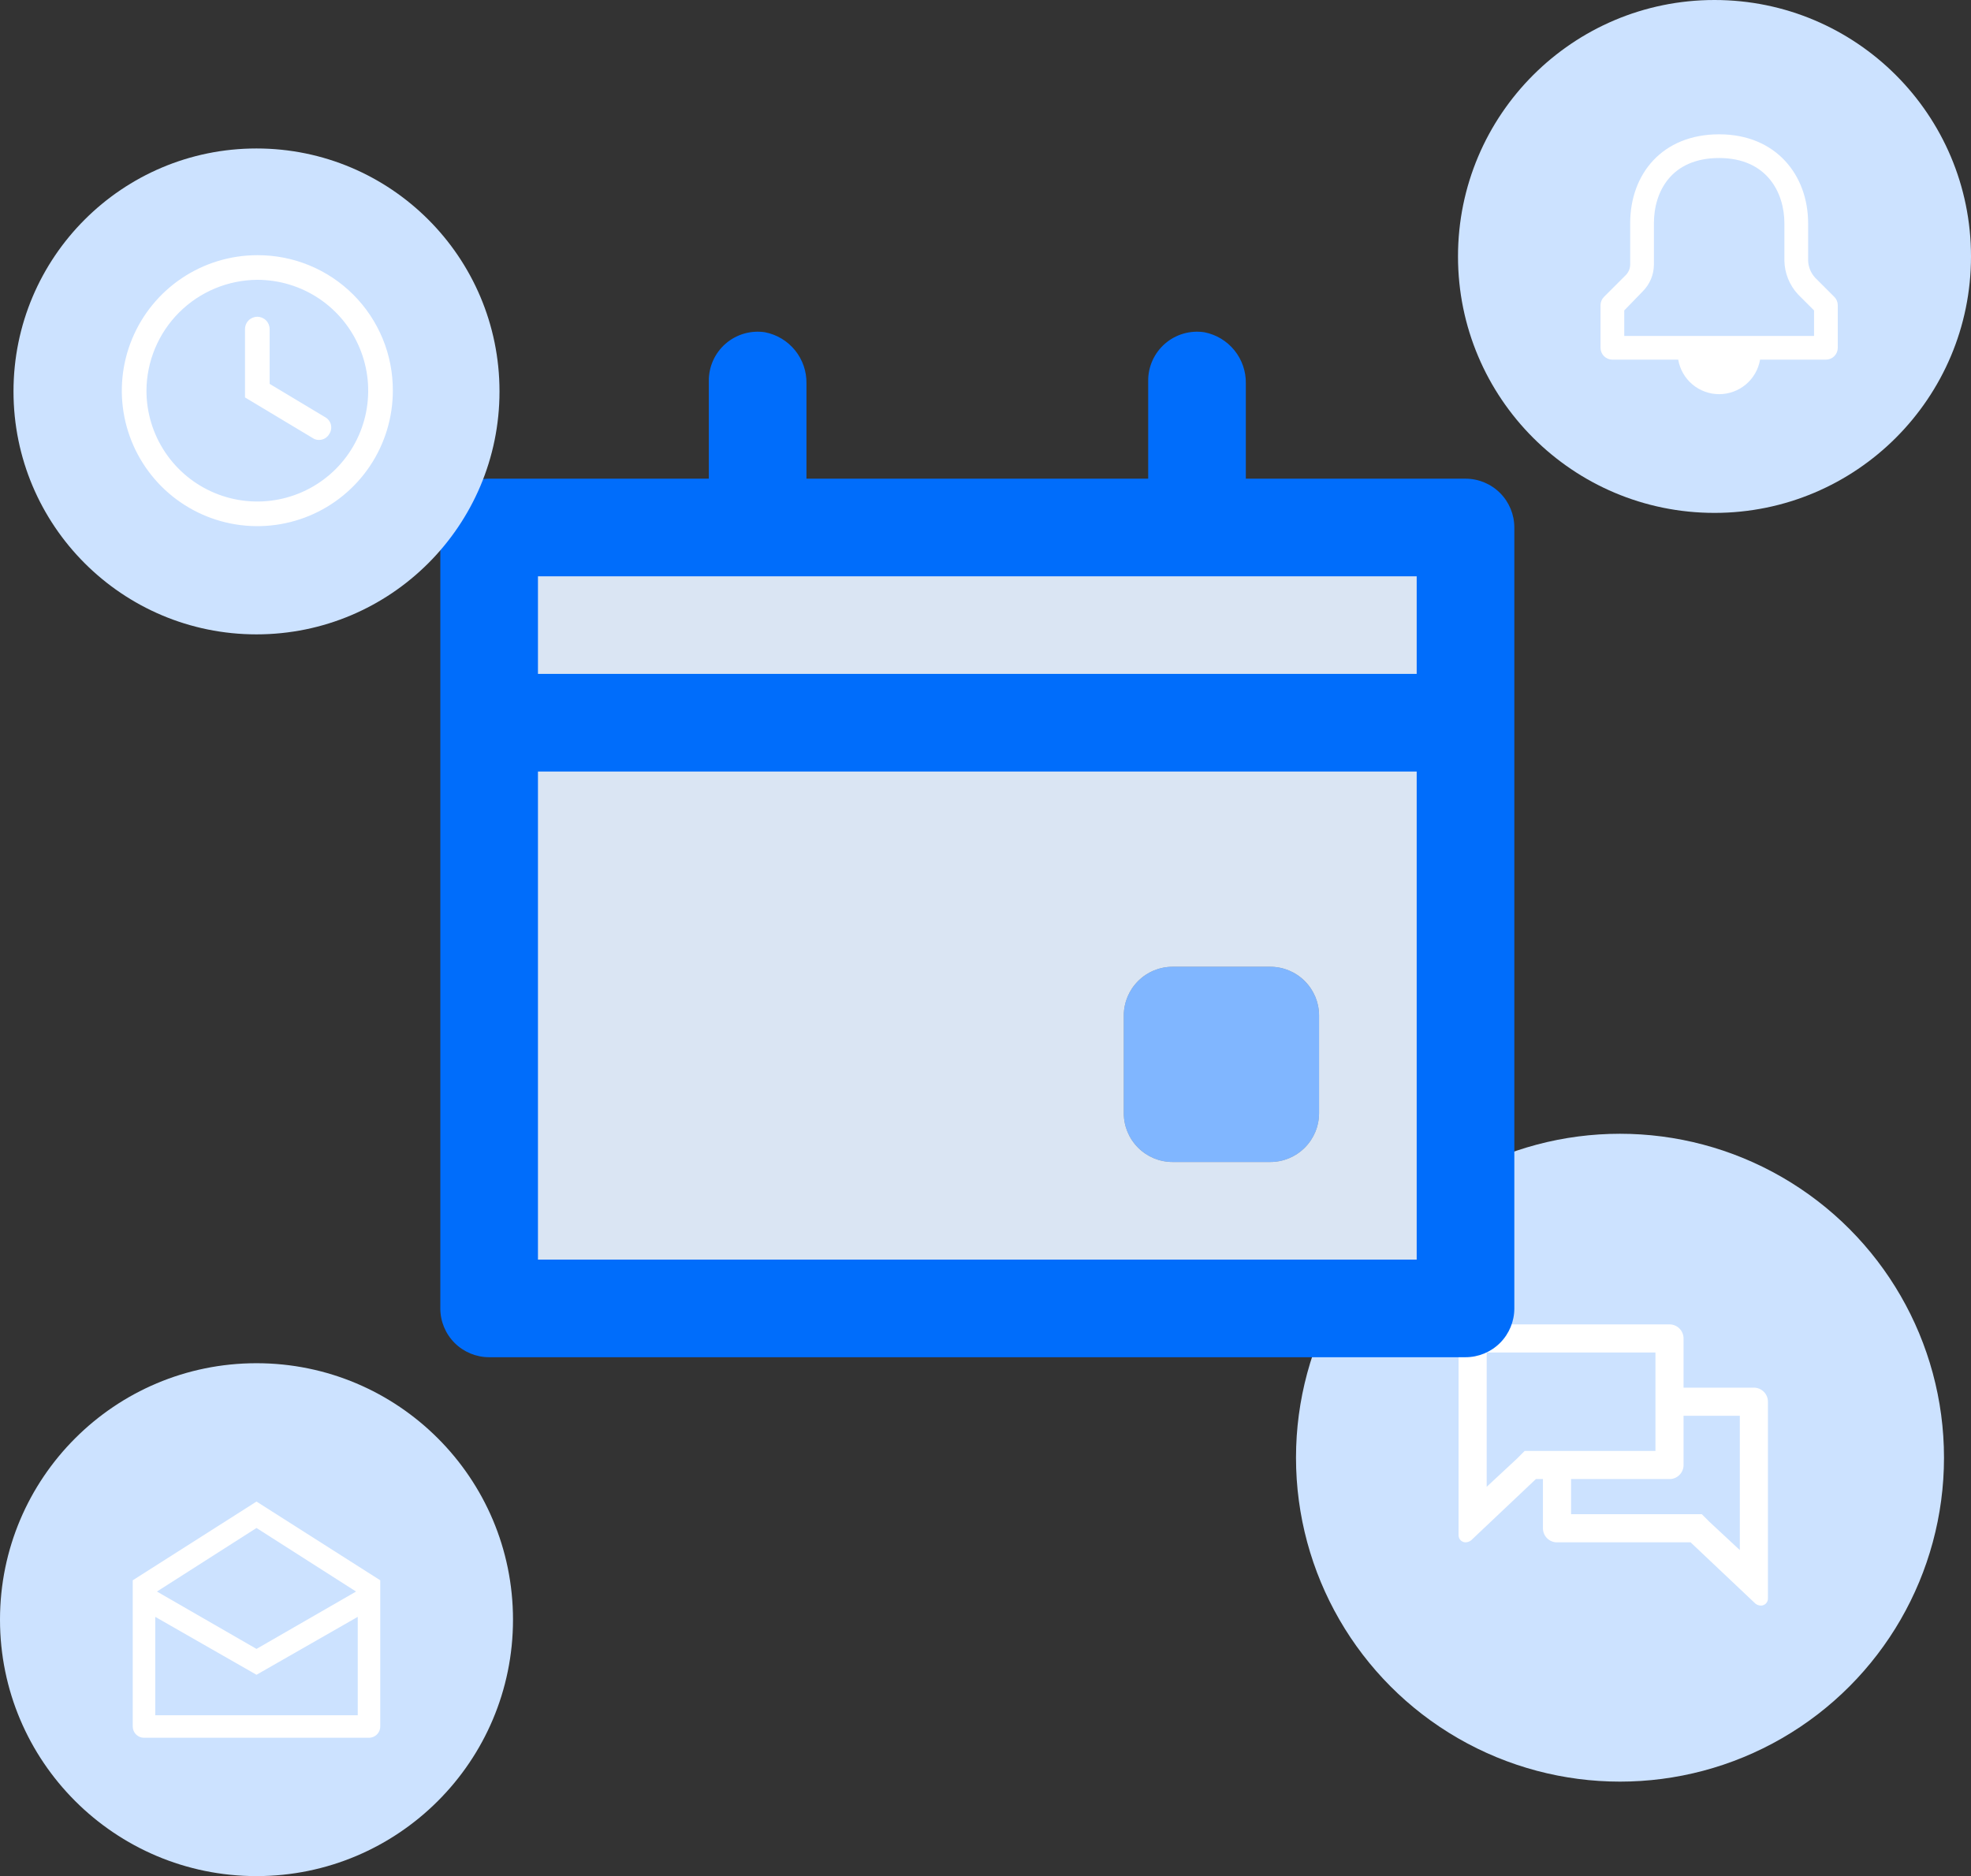 <svg width="146" height="139" viewBox="0 0 146 139" fill="none" xmlns="http://www.w3.org/2000/svg">
    <rect x="0" y="0" width="146" height="139" fill="#333333" stroke="none"/>
    <circle cx="120" cy="108" r="24" fill="#CCE2FF"/>
    <path d="M129.865 102.813H124.708V99.167C124.708 99.025 124.68 98.886 124.624 98.756C124.569 98.626 124.487 98.508 124.385 98.411C124.283 98.314 124.162 98.238 124.029 98.189C123.897 98.14 123.756 98.118 123.615 98.125H109.135C108.994 98.118 108.853 98.14 108.721 98.189C108.588 98.238 108.467 98.314 108.365 98.411C108.263 98.508 108.181 98.626 108.126 98.756C108.07 98.886 108.041 99.025 108.042 99.167V113.75C108.042 113.888 108.097 114.021 108.194 114.118C108.292 114.216 108.424 114.271 108.562 114.271C108.715 114.267 108.862 114.212 108.979 114.115L113.771 109.583H114.292V113.229C114.291 113.37 114.32 113.51 114.376 113.64C114.431 113.77 114.513 113.887 114.615 113.985C114.717 114.082 114.838 114.158 114.971 114.207C115.103 114.256 115.244 114.278 115.385 114.271H125.229L130.021 118.802C130.138 118.9 130.285 118.955 130.437 118.958C130.576 118.958 130.708 118.903 130.806 118.806C130.903 118.708 130.958 118.576 130.958 118.438V103.854C130.958 103.713 130.93 103.573 130.874 103.443C130.819 103.313 130.737 103.196 130.635 103.099C130.533 103.001 130.412 102.926 130.279 102.876C130.147 102.827 130.006 102.805 129.865 102.813ZM112.937 107.5L112.365 108.073L110.125 110.156V100.208H122.625V107.5H112.937ZM128.875 114.844L126.635 112.76L126.062 112.188H116.375V109.583H123.615C123.756 109.59 123.897 109.569 124.029 109.52C124.162 109.47 124.283 109.395 124.385 109.297C124.487 109.2 124.569 109.083 124.624 108.953C124.68 108.823 124.708 108.683 124.708 108.542V104.896H128.875V114.844Z" fill="white"/>
    <circle cx="127" cy="19" r="19" fill="#CCE2FF"/>
    <circle cx="19" cy="120" r="19" fill="#CCE2FF"/>
    <rect x="36.088" y="38.337" width="71.635" height="57.859" fill="#DAE5F3"/>
    <path d="M94.092 71.627H86.859C85.9 71.627 84.98 72.008 84.302 72.686C83.624 73.364 83.243 74.284 83.243 75.243V82.475C83.243 83.434 83.624 84.354 84.302 85.032C84.98 85.711 85.9 86.092 86.859 86.092H94.092C95.051 86.092 95.971 85.711 96.649 85.032C97.327 84.354 97.708 83.434 97.708 82.475V75.243C97.708 74.284 97.327 73.364 96.649 72.686C95.971 72.008 95.051 71.627 94.092 71.627ZM94.092 71.627H86.859C85.9 71.627 84.98 72.008 84.302 72.686C83.624 73.364 83.243 74.284 83.243 75.243V82.475C83.243 83.434 83.624 84.354 84.302 85.032C84.98 85.711 85.9 86.092 86.859 86.092H94.092C95.051 86.092 95.971 85.711 96.649 85.032C97.327 84.354 97.708 83.434 97.708 82.475V75.243C97.708 74.284 97.327 73.364 96.649 72.686C95.971 72.008 95.051 71.627 94.092 71.627Z" fill="#9A9A9A"/>
    <path d="M108.556 35.465H92.284V28.413C92.3 27.52 92.001 26.649 91.438 25.955C90.876 25.26 90.087 24.786 89.21 24.616C88.692 24.538 88.162 24.573 87.659 24.719C87.156 24.865 86.69 25.119 86.294 25.463C85.899 25.807 85.583 26.233 85.368 26.711C85.153 27.189 85.045 27.708 85.051 28.232V35.465H59.738V28.413C59.754 27.52 59.455 26.649 58.893 25.955C58.33 25.26 57.541 24.786 56.664 24.616C56.146 24.538 55.617 24.573 55.113 24.719C54.61 24.865 54.144 25.119 53.748 25.463C53.353 25.807 53.037 26.233 52.822 26.711C52.608 27.189 52.499 27.708 52.505 28.232V35.465H36.232C35.273 35.465 34.353 35.846 33.675 36.524C32.997 37.202 32.616 38.122 32.616 39.081V96.94C32.616 97.899 32.997 98.819 33.675 99.497C34.353 100.175 35.273 100.556 36.232 100.556H108.556C109.516 100.556 110.435 100.175 111.114 99.497C111.792 98.819 112.173 97.899 112.173 96.94V39.081C112.173 38.122 111.792 37.202 111.114 36.524C110.435 35.846 109.516 35.465 108.556 35.465ZM104.94 93.324H39.849V57.162H104.94V93.324ZM104.94 49.93H39.849V42.697H104.94V49.93Z" fill="#006DFB"/>
    <path d="M94.092 71.627H86.859C84.862 71.627 83.243 73.246 83.243 75.243V82.475C83.243 84.473 84.862 86.092 86.859 86.092H94.092C96.089 86.092 97.708 84.473 97.708 82.475V75.243C97.708 73.246 96.089 71.627 94.092 71.627Z" fill="#80B6FF"/>
    <circle cx="19" cy="29" r="18" fill="#CCE2FF"/>
    <path d="M19 111.25L9.833 117.083V127.917C9.833 128.138 9.921 128.35 10.078 128.506C10.234 128.662 10.446 128.75 10.667 128.75H27.333C27.554 128.75 27.766 128.662 27.923 128.506C28.079 128.35 28.167 128.138 28.167 127.917V117.083L19 111.25ZM26.375 117.917L19 122.167L11.625 117.917L19 113.208L26.375 117.917ZM11.5 127.083V119.792L19 124.083L26.5 119.792V127.083H11.5Z" fill="white"/>
    <path d="M135.868 21.989L134.462 20.583C134.139 20.236 133.952 19.783 133.935 19.309V16.541C133.935 12.982 131.562 9.951 127.344 9.951C123.127 9.951 120.754 12.895 120.754 16.541V19.617C120.746 19.895 120.637 20.16 120.447 20.364L118.821 21.989C118.655 22.151 118.561 22.372 118.557 22.604V25.768C118.557 26.001 118.65 26.224 118.815 26.389C118.98 26.554 119.203 26.646 119.436 26.646H124.313C124.435 27.362 124.807 28.011 125.361 28.479C125.916 28.947 126.619 29.204 127.344 29.204C128.07 29.204 128.773 28.947 129.328 28.479C129.882 28.011 130.254 27.362 130.376 26.646H135.253C135.486 26.646 135.709 26.554 135.874 26.389C136.039 26.224 136.131 26.001 136.131 25.768V22.604C136.128 22.372 136.033 22.151 135.868 21.989ZM134.374 24.889H120.315V23L121.677 21.594C122.205 21.071 122.506 20.36 122.512 19.617V16.541C122.512 14.213 123.786 11.708 127.344 11.708C130.903 11.708 132.177 14.3 132.177 16.541V19.309C132.194 20.24 132.554 21.132 133.188 21.813L134.374 23V24.889Z" fill="white"/>
    <path d="M19.061 20.732C20.685 20.732 22.273 21.214 23.624 22.116C24.974 23.018 26.027 24.301 26.648 25.802C27.27 27.302 27.433 28.953 27.116 30.547C26.799 32.14 26.017 33.603 24.868 34.752C23.72 35.9 22.256 36.682 20.663 36.999C19.07 37.316 17.419 37.153 15.918 36.532C14.418 35.91 13.135 34.858 12.233 33.507C11.33 32.157 10.849 30.569 10.849 28.944C10.861 26.77 11.73 24.688 13.267 23.151C14.805 21.613 16.887 20.744 19.061 20.732ZM19.061 18.907C17.076 18.907 15.135 19.496 13.485 20.599C11.834 21.701 10.547 23.269 9.788 25.103C9.028 26.937 8.829 28.956 9.216 30.903C9.604 32.85 10.56 34.638 11.963 36.042C13.367 37.446 15.156 38.402 17.103 38.789C19.05 39.176 21.068 38.978 22.902 38.218C24.736 37.458 26.304 36.172 27.407 34.521C28.51 32.87 29.099 30.93 29.099 28.944C29.105 27.625 28.849 26.317 28.347 25.096C27.845 23.876 27.105 22.767 26.172 21.833C25.239 20.9 24.13 20.161 22.909 19.659C21.689 19.156 20.381 18.901 19.061 18.907Z" fill="white"/>
    <path d="M23.624 32.594C23.461 32.598 23.301 32.55 23.167 32.458L18.149 29.446V24.382C18.149 24.14 18.245 23.908 18.416 23.737C18.587 23.566 18.819 23.469 19.061 23.469C19.303 23.469 19.535 23.566 19.706 23.737C19.877 23.908 19.974 24.14 19.974 24.382V28.442L24.08 30.906C24.185 30.963 24.277 31.041 24.351 31.134C24.425 31.229 24.479 31.337 24.509 31.452C24.539 31.568 24.544 31.689 24.526 31.807C24.507 31.925 24.464 32.038 24.399 32.138C24.324 32.278 24.212 32.394 24.075 32.475C23.938 32.555 23.782 32.597 23.624 32.594Z" fill="white"/>
</svg>
